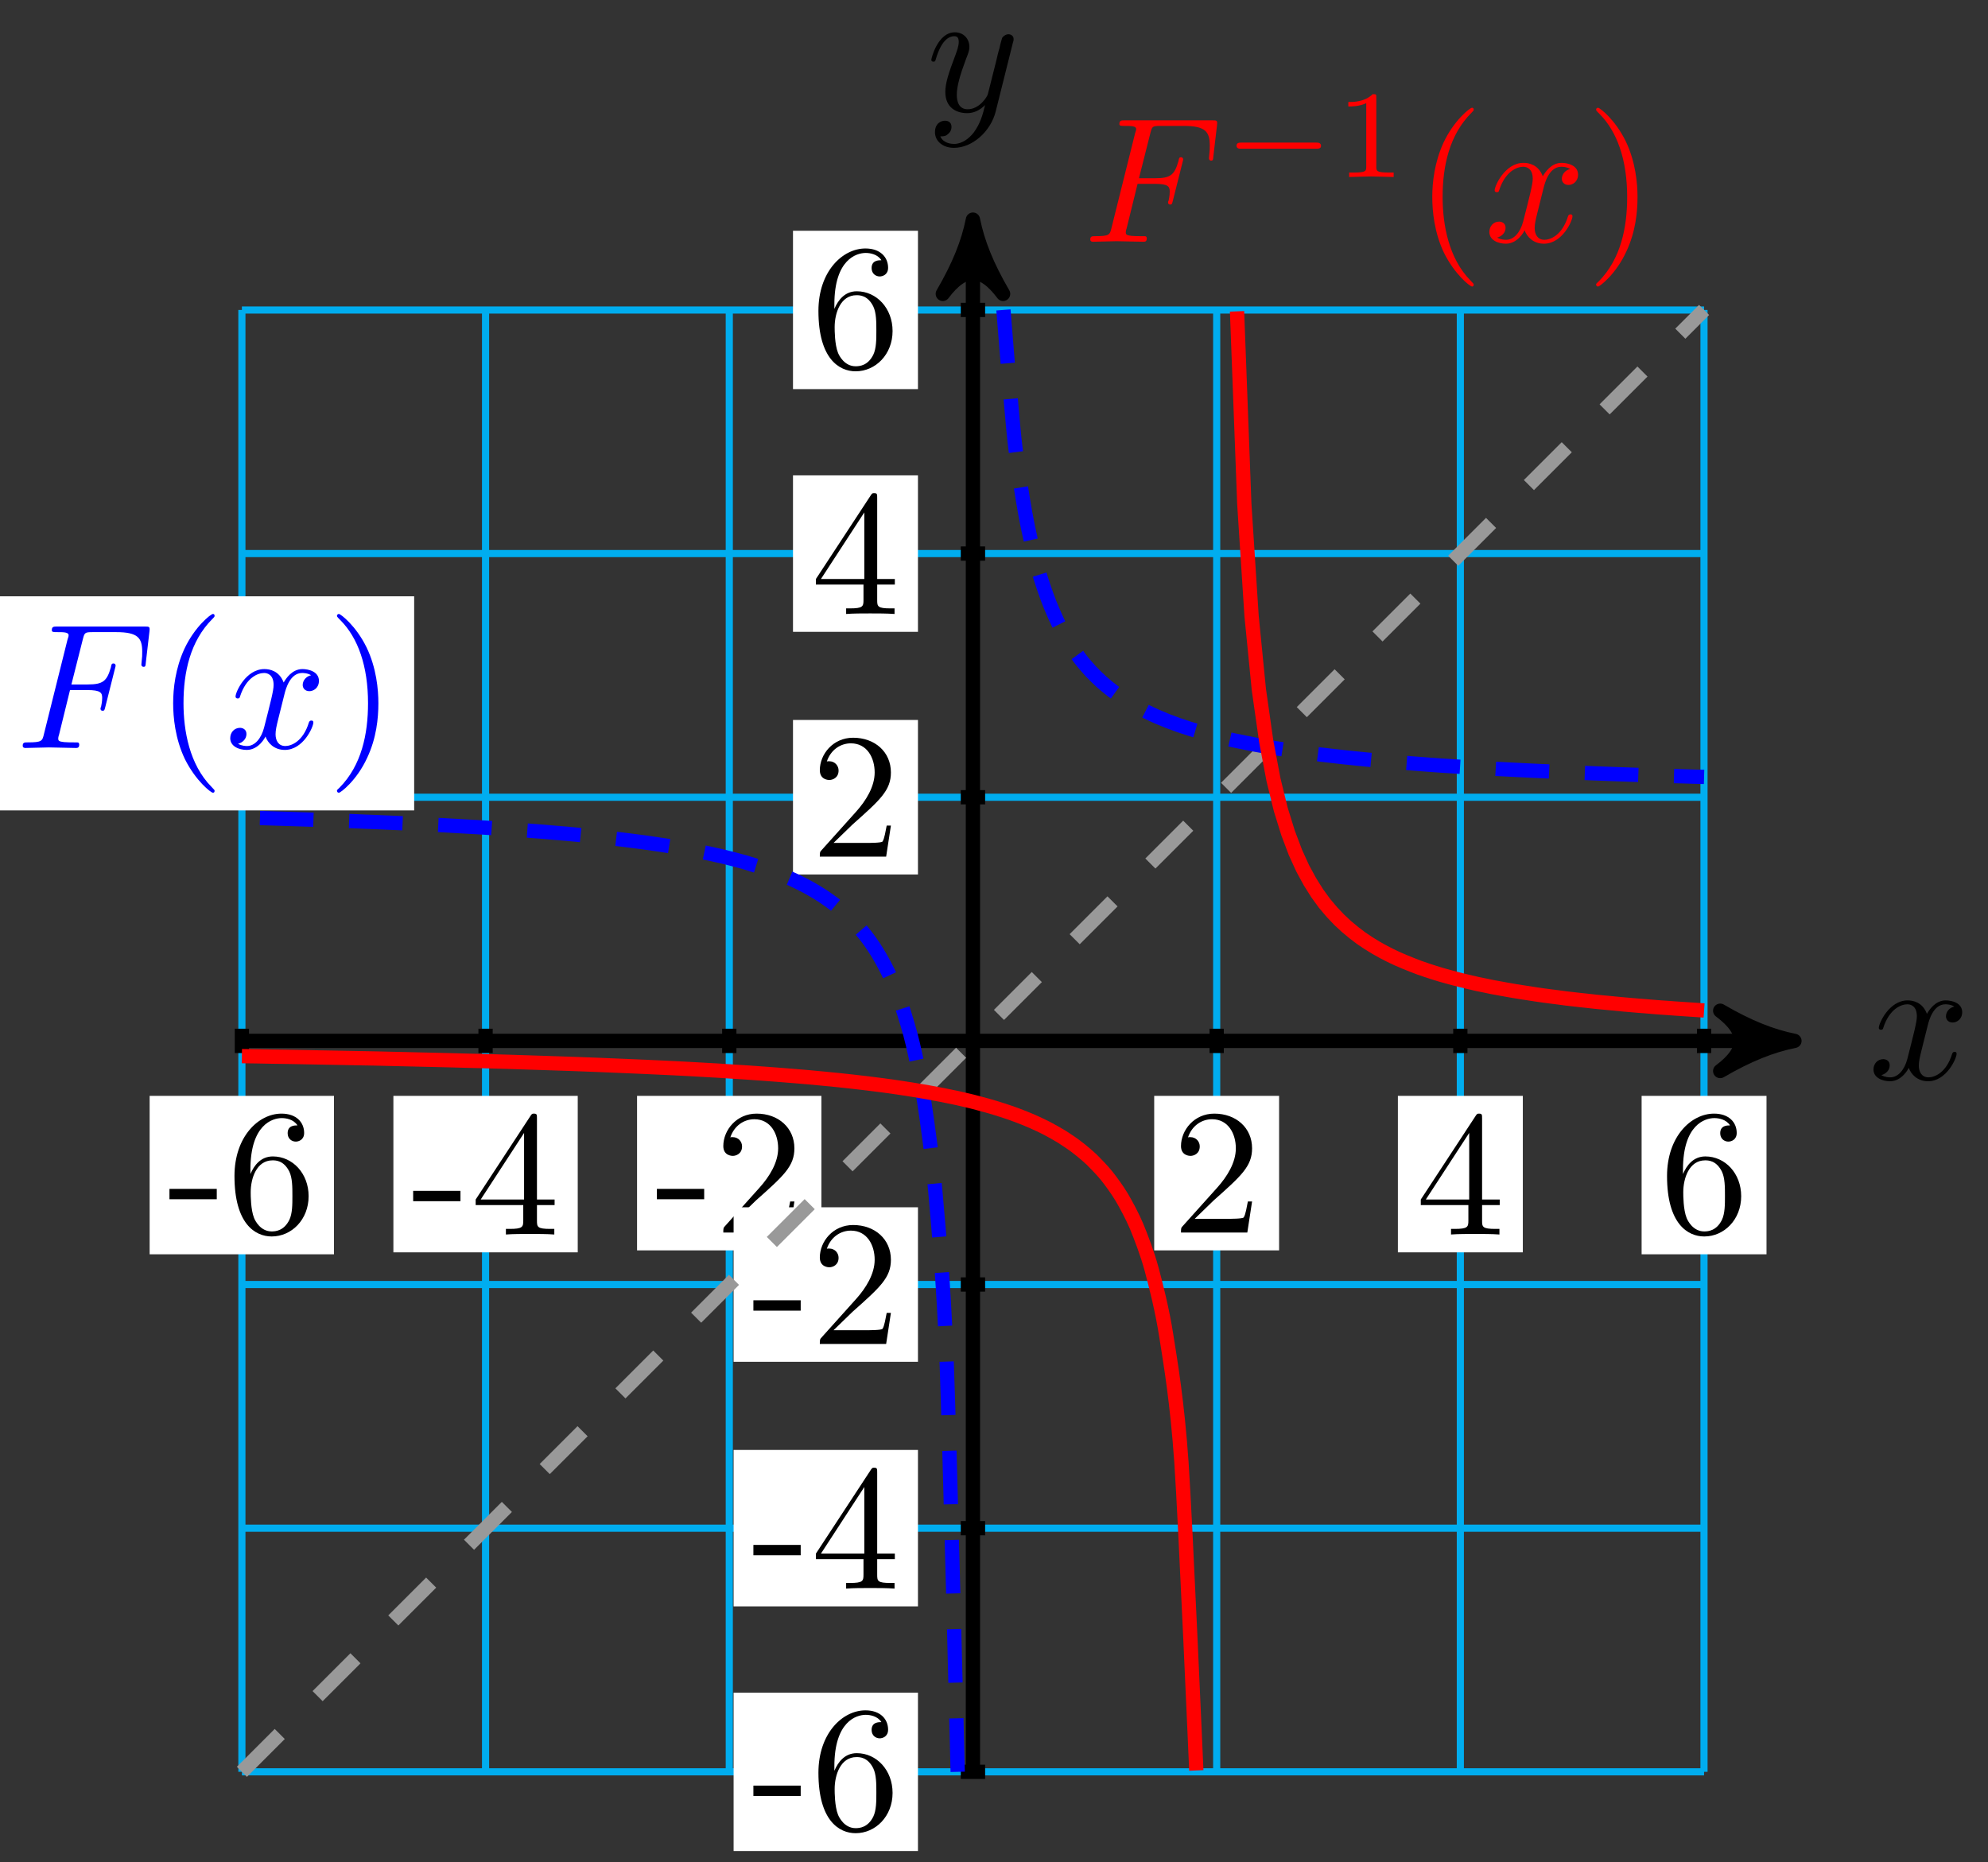 <?xml version="1.0" encoding="UTF-8"?>
<svg xmlns="http://www.w3.org/2000/svg" xmlns:xlink="http://www.w3.org/1999/xlink" width="111pt" height="104pt" viewBox="0 0 111 104" version="1.1">
<rect x="0" y="0" width="111" height="104" fill="#333333" stroke="none"/>
<defs>
<g>
<symbol overflow="visible" id="glyph0-0">
<path style="stroke:none;" d=""/>
</symbol>
<symbol overflow="visible" id="glyph0-1">
<path style="stroke:none;" d="M 3.328 -3.016 C 3.391 -3.266 3.625 -4.188 4.312 -4.188 C 4.359 -4.188 4.609 -4.188 4.812 -4.062 C 4.531 -4 4.344 -3.766 4.344 -3.516 C 4.344 -3.359 4.453 -3.172 4.719 -3.172 C 4.938 -3.172 5.25 -3.344 5.25 -3.75 C 5.25 -4.266 4.672 -4.406 4.328 -4.406 C 3.75 -4.406 3.406 -3.875 3.281 -3.656 C 3.031 -4.312 2.5 -4.406 2.203 -4.406 C 1.172 -4.406 0.594 -3.125 0.594 -2.875 C 0.594 -2.766 0.703 -2.766 0.719 -2.766 C 0.797 -2.766 0.828 -2.797 0.844 -2.875 C 1.188 -3.938 1.844 -4.188 2.188 -4.188 C 2.375 -4.188 2.719 -4.094 2.719 -3.516 C 2.719 -3.203 2.547 -2.547 2.188 -1.141 C 2.031 -0.531 1.672 -0.109 1.234 -0.109 C 1.172 -0.109 0.953 -0.109 0.734 -0.234 C 0.984 -0.297 1.203 -0.5 1.203 -0.781 C 1.203 -1.047 0.984 -1.125 0.844 -1.125 C 0.531 -1.125 0.297 -0.875 0.297 -0.547 C 0.297 -0.094 0.781 0.109 1.219 0.109 C 1.891 0.109 2.25 -0.594 2.266 -0.641 C 2.391 -0.281 2.75 0.109 3.344 0.109 C 4.375 0.109 4.938 -1.172 4.938 -1.422 C 4.938 -1.531 4.859 -1.531 4.828 -1.531 C 4.734 -1.531 4.719 -1.484 4.688 -1.422 C 4.359 -0.344 3.688 -0.109 3.375 -0.109 C 2.984 -0.109 2.828 -0.422 2.828 -0.766 C 2.828 -0.984 2.875 -1.203 2.984 -1.641 Z M 3.328 -3.016 "/>
</symbol>
<symbol overflow="visible" id="glyph0-2">
<path style="stroke:none;" d="M 4.844 -3.797 C 4.891 -3.938 4.891 -3.953 4.891 -4.031 C 4.891 -4.203 4.75 -4.297 4.594 -4.297 C 4.5 -4.297 4.344 -4.234 4.25 -4.094 C 4.234 -4.031 4.141 -3.734 4.109 -3.547 C 4.031 -3.297 3.969 -3.016 3.906 -2.75 L 3.453 -0.953 C 3.422 -0.812 2.984 -0.109 2.328 -0.109 C 1.828 -0.109 1.719 -0.547 1.719 -0.922 C 1.719 -1.375 1.891 -2 2.219 -2.875 C 2.375 -3.281 2.422 -3.391 2.422 -3.594 C 2.422 -4.031 2.109 -4.406 1.609 -4.406 C 0.656 -4.406 0.297 -2.953 0.297 -2.875 C 0.297 -2.766 0.391 -2.766 0.406 -2.766 C 0.516 -2.766 0.516 -2.797 0.562 -2.953 C 0.844 -3.891 1.234 -4.188 1.578 -4.188 C 1.656 -4.188 1.828 -4.188 1.828 -3.875 C 1.828 -3.625 1.719 -3.359 1.656 -3.172 C 1.25 -2.109 1.078 -1.547 1.078 -1.078 C 1.078 -0.188 1.703 0.109 2.297 0.109 C 2.688 0.109 3.016 -0.062 3.297 -0.344 C 3.172 0.172 3.047 0.672 2.656 1.203 C 2.391 1.531 2.016 1.828 1.562 1.828 C 1.422 1.828 0.969 1.797 0.797 1.406 C 0.953 1.406 1.094 1.406 1.219 1.281 C 1.328 1.203 1.422 1.062 1.422 0.875 C 1.422 0.562 1.156 0.531 1.062 0.531 C 0.828 0.531 0.5 0.688 0.5 1.172 C 0.5 1.672 0.938 2.047 1.562 2.047 C 2.578 2.047 3.609 1.141 3.891 0.016 Z M 4.844 -3.797 "/>
</symbol>
<symbol overflow="visible" id="glyph0-3">
<path style="stroke:none;" d="M 3.016 -3.234 L 3.984 -3.234 C 4.734 -3.234 4.812 -3.078 4.812 -2.797 C 4.812 -2.719 4.812 -2.609 4.75 -2.297 C 4.719 -2.25 4.719 -2.219 4.719 -2.188 C 4.719 -2.109 4.781 -2.078 4.828 -2.078 C 4.938 -2.078 4.938 -2.109 4.984 -2.281 L 5.531 -4.453 C 5.562 -4.562 5.562 -4.578 5.562 -4.609 C 5.562 -4.625 5.547 -4.719 5.438 -4.719 C 5.344 -4.719 5.328 -4.672 5.297 -4.5 C 5.078 -3.734 4.859 -3.547 4 -3.547 L 3.094 -3.547 L 3.734 -6.078 C 3.828 -6.438 3.844 -6.469 4.281 -6.469 L 5.594 -6.469 C 6.812 -6.469 7.047 -6.141 7.047 -5.375 C 7.047 -5.141 7.047 -5.109 7.016 -4.828 C 7 -4.703 7 -4.688 7 -4.656 C 7 -4.609 7.031 -4.531 7.125 -4.531 C 7.234 -4.531 7.234 -4.594 7.25 -4.781 L 7.453 -6.516 C 7.484 -6.781 7.438 -6.781 7.188 -6.781 L 2.297 -6.781 C 2.109 -6.781 2 -6.781 2 -6.578 C 2 -6.469 2.094 -6.469 2.281 -6.469 C 2.656 -6.469 2.938 -6.469 2.938 -6.297 C 2.938 -6.25 2.938 -6.234 2.875 -6.047 L 1.562 -0.781 C 1.469 -0.391 1.453 -0.312 0.656 -0.312 C 0.484 -0.312 0.375 -0.312 0.375 -0.125 C 0.375 0 0.5 0 0.531 0 C 0.812 0 1.562 -0.031 1.844 -0.031 C 2.172 -0.031 3 0 3.328 0 C 3.422 0 3.531 0 3.531 -0.188 C 3.531 -0.266 3.484 -0.297 3.484 -0.297 C 3.453 -0.312 3.422 -0.312 3.203 -0.312 C 2.984 -0.312 2.938 -0.312 2.688 -0.328 C 2.391 -0.359 2.359 -0.406 2.359 -0.531 C 2.359 -0.547 2.359 -0.609 2.406 -0.75 Z M 3.016 -3.234 "/>
</symbol>
<symbol overflow="visible" id="glyph1-0">
<path style="stroke:none;" d=""/>
</symbol>
<symbol overflow="visible" id="glyph1-1">
<path style="stroke:none;" d="M 2.75 -1.859 L 2.75 -2.438 L 0.109 -2.438 L 0.109 -1.859 Z M 2.75 -1.859 "/>
</symbol>
<symbol overflow="visible" id="glyph1-2">
<path style="stroke:none;" d="M 4.562 -2.031 C 4.562 -3.297 3.672 -4.25 2.562 -4.25 C 1.891 -4.25 1.516 -3.75 1.312 -3.266 L 1.312 -3.516 C 1.312 -6.031 2.547 -6.391 3.062 -6.391 C 3.297 -6.391 3.719 -6.328 3.938 -5.984 C 3.781 -5.984 3.391 -5.984 3.391 -5.547 C 3.391 -5.234 3.625 -5.078 3.844 -5.078 C 4 -5.078 4.312 -5.172 4.312 -5.562 C 4.312 -6.156 3.875 -6.641 3.047 -6.641 C 1.766 -6.641 0.422 -5.359 0.422 -3.156 C 0.422 -0.484 1.578 0.219 2.5 0.219 C 3.609 0.219 4.562 -0.719 4.562 -2.031 Z M 3.656 -2.047 C 3.656 -1.562 3.656 -1.062 3.484 -0.703 C 3.188 -0.109 2.734 -0.062 2.5 -0.062 C 1.875 -0.062 1.578 -0.656 1.516 -0.812 C 1.328 -1.281 1.328 -2.078 1.328 -2.25 C 1.328 -3.031 1.656 -4.031 2.547 -4.031 C 2.719 -4.031 3.172 -4.031 3.484 -3.406 C 3.656 -3.047 3.656 -2.531 3.656 -2.047 Z M 3.656 -2.047 "/>
</symbol>
<symbol overflow="visible" id="glyph1-3">
<path style="stroke:none;" d="M 4.688 -1.641 L 4.688 -1.953 L 3.703 -1.953 L 3.703 -6.484 C 3.703 -6.688 3.703 -6.75 3.531 -6.75 C 3.453 -6.75 3.422 -6.75 3.344 -6.625 L 0.281 -1.953 L 0.281 -1.641 L 2.938 -1.641 L 2.938 -0.781 C 2.938 -0.422 2.906 -0.312 2.172 -0.312 L 1.969 -0.312 L 1.969 0 C 2.375 -0.031 2.891 -0.031 3.312 -0.031 C 3.734 -0.031 4.25 -0.031 4.672 0 L 4.672 -0.312 L 4.453 -0.312 C 3.719 -0.312 3.703 -0.422 3.703 -0.781 L 3.703 -1.641 Z M 2.984 -1.953 L 0.562 -1.953 L 2.984 -5.672 Z M 2.984 -1.953 "/>
</symbol>
<symbol overflow="visible" id="glyph1-4">
<path style="stroke:none;" d="M 4.469 -1.734 L 4.234 -1.734 C 4.172 -1.438 4.109 -1 4 -0.844 C 3.938 -0.766 3.281 -0.766 3.062 -0.766 L 1.266 -0.766 L 2.328 -1.797 C 3.875 -3.172 4.469 -3.703 4.469 -4.703 C 4.469 -5.844 3.578 -6.641 2.359 -6.641 C 1.234 -6.641 0.5 -5.719 0.5 -4.828 C 0.5 -4.281 1 -4.281 1.031 -4.281 C 1.203 -4.281 1.547 -4.391 1.547 -4.812 C 1.547 -5.062 1.359 -5.328 1.016 -5.328 C 0.938 -5.328 0.922 -5.328 0.891 -5.312 C 1.109 -5.969 1.656 -6.328 2.234 -6.328 C 3.141 -6.328 3.562 -5.516 3.562 -4.703 C 3.562 -3.906 3.078 -3.125 2.516 -2.5 L 0.609 -0.375 C 0.5 -0.266 0.5 -0.234 0.5 0 L 4.203 0 Z M 4.469 -1.734 "/>
</symbol>
<symbol overflow="visible" id="glyph2-0">
<path style="stroke:none;" d=""/>
</symbol>
<symbol overflow="visible" id="glyph2-1">
<path style="stroke:none;" d="M 3.297 2.391 C 3.297 2.359 3.297 2.344 3.125 2.172 C 1.891 0.922 1.562 -0.969 1.562 -2.5 C 1.562 -4.234 1.938 -5.969 3.172 -7.203 C 3.297 -7.328 3.297 -7.344 3.297 -7.375 C 3.297 -7.453 3.266 -7.484 3.203 -7.484 C 3.094 -7.484 2.203 -6.797 1.609 -5.531 C 1.109 -4.438 0.984 -3.328 0.984 -2.5 C 0.984 -1.719 1.094 -0.516 1.641 0.625 C 2.25 1.844 3.094 2.5 3.203 2.5 C 3.266 2.5 3.297 2.469 3.297 2.391 Z M 3.297 2.391 "/>
</symbol>
<symbol overflow="visible" id="glyph2-2">
<path style="stroke:none;" d="M 2.875 -2.5 C 2.875 -3.266 2.766 -4.469 2.219 -5.609 C 1.625 -6.828 0.766 -7.484 0.672 -7.484 C 0.609 -7.484 0.562 -7.438 0.562 -7.375 C 0.562 -7.344 0.562 -7.328 0.75 -7.141 C 1.734 -6.156 2.297 -4.578 2.297 -2.5 C 2.297 -0.781 1.938 0.969 0.703 2.219 C 0.562 2.344 0.562 2.359 0.562 2.391 C 0.562 2.453 0.609 2.5 0.672 2.5 C 0.766 2.5 1.672 1.812 2.25 0.547 C 2.766 -0.547 2.875 -1.656 2.875 -2.5 Z M 2.875 -2.5 "/>
</symbol>
<symbol overflow="visible" id="glyph3-0">
<path style="stroke:none;" d=""/>
</symbol>
<symbol overflow="visible" id="glyph3-1">
<path style="stroke:none;" d="M 5.188 -1.578 C 5.297 -1.578 5.469 -1.578 5.469 -1.734 C 5.469 -1.922 5.297 -1.922 5.188 -1.922 L 1.031 -1.922 C 0.922 -1.922 0.75 -1.922 0.75 -1.75 C 0.75 -1.578 0.906 -1.578 1.031 -1.578 Z M 5.188 -1.578 "/>
</symbol>
<symbol overflow="visible" id="glyph4-0">
<path style="stroke:none;" d=""/>
</symbol>
<symbol overflow="visible" id="glyph4-1">
<path style="stroke:none;" d="M 2.328 -4.438 C 2.328 -4.625 2.328 -4.625 2.125 -4.625 C 1.672 -4.188 1.047 -4.188 0.766 -4.188 L 0.766 -3.938 C 0.922 -3.938 1.391 -3.938 1.766 -4.125 L 1.766 -0.578 C 1.766 -0.344 1.766 -0.25 1.078 -0.25 L 0.812 -0.25 L 0.812 0 C 0.938 0 1.797 -0.031 2.047 -0.031 C 2.266 -0.031 3.141 0 3.297 0 L 3.297 -0.25 L 3.031 -0.25 C 2.328 -0.25 2.328 -0.344 2.328 -0.578 Z M 2.328 -4.438 "/>
</symbol>
</g>
</defs>
<g id="surface1">
<path style="fill:none;stroke-width:0.399;stroke-linecap:butt;stroke-linejoin:miter;stroke:rgb(0%,67.839%,93.729%);stroke-opacity:1;stroke-miterlimit:10;" d="M -40.819 -40.82 L 40.822 -40.82 M -40.819 -27.215 L 40.822 -27.215 M -40.819 -13.605 L 40.822 -13.605 M -40.819 0 L 40.822 0 M -40.819 13.606 L 40.822 13.606 M -40.819 27.215 L 40.822 27.215 M -40.819 40.816 L 40.822 40.816 M -40.819 -40.82 L -40.819 40.82 M -27.214 -40.82 L -27.214 40.82 M -13.605 -40.82 L -13.605 40.82 M -0.001 -40.82 L -0.001 40.82 M 13.608 -40.82 L 13.608 40.82 M 27.213 -40.82 L 27.213 40.82 M 40.818 -40.82 L 40.818 40.82 " transform="matrix(1,0,0,-1,54.325,58.129)"/>
<path style="fill:none;stroke-width:0.797;stroke-linecap:butt;stroke-linejoin:miter;stroke:rgb(0%,0%,0%);stroke-opacity:1;stroke-miterlimit:10;" d="M -40.819 0 L 44.829 0 " transform="matrix(1,0,0,-1,54.325,58.129)"/>
<path style="fill-rule:nonzero;fill:rgb(0%,0%,0%);fill-opacity:1;stroke-width:0.797;stroke-linecap:butt;stroke-linejoin:round;stroke:rgb(0%,0%,0%);stroke-opacity:1;stroke-miterlimit:10;" d="M 1.036 0 C -0.257 0.258 -1.554 0.777 -3.109 1.684 C -1.554 0.52 -1.554 -0.519 -3.109 -1.683 C -1.554 -0.777 -0.257 -0.258 1.036 0 Z M 1.036 0 " transform="matrix(1,0,0,-1,99.156,58.129)"/>
<g style="fill:rgb(0%,0%,0%);fill-opacity:1;">
  <use xlink:href="#glyph0-1" x="104.309" y="60.274"/>
</g>
<path style="fill:none;stroke-width:0.797;stroke-linecap:butt;stroke-linejoin:miter;stroke:rgb(0%,0%,0%);stroke-opacity:1;stroke-miterlimit:10;" d="M -0.001 -40.82 L -0.001 44.828 " transform="matrix(1,0,0,-1,54.325,58.129)"/>
<path style="fill-rule:nonzero;fill:rgb(0%,0%,0%);fill-opacity:1;stroke-width:0.797;stroke-linecap:butt;stroke-linejoin:round;stroke:rgb(0%,0%,0%);stroke-opacity:1;stroke-miterlimit:10;" d="M 1.035 0.001 C -0.258 0.258 -1.555 0.778 -3.11 1.684 C -1.555 0.516 -1.555 -0.519 -3.11 -1.683 C -1.555 -0.777 -0.258 -0.257 1.035 0.001 Z M 1.035 0.001 " transform="matrix(0,-1,-1,0,54.325,13.301)"/>
<g style="fill:rgb(0%,0%,0%);fill-opacity:1;">
  <use xlink:href="#glyph0-2" x="51.704" y="6.21"/>
</g>
<path style="fill:none;stroke-width:0.797;stroke-linecap:butt;stroke-linejoin:miter;stroke:rgb(0%,0%,0%);stroke-opacity:1;stroke-miterlimit:10;" d="M -40.819 0.68 L -40.819 -0.68 " transform="matrix(1,0,0,-1,54.325,58.129)"/>
<path style=" stroke:none;fill-rule:nonzero;fill:rgb(100%,100%,100%);fill-opacity:1;" d="M 8.355 70.047 L 18.648 70.047 L 18.648 61.199 L 8.355 61.199 Z M 8.355 70.047 "/>
<g style="fill:rgb(0%,0%,0%);fill-opacity:1;">
  <use xlink:href="#glyph1-1" x="9.353" y="68.832"/>
  <use xlink:href="#glyph1-2" x="12.67" y="68.832"/>
</g>
<path style="fill:none;stroke-width:0.797;stroke-linecap:butt;stroke-linejoin:miter;stroke:rgb(0%,0%,0%);stroke-opacity:1;stroke-miterlimit:10;" d="M 0.679 -40.82 L -0.68 -40.82 " transform="matrix(1,0,0,-1,54.325,58.129)"/>
<path style=" stroke:none;fill-rule:nonzero;fill:rgb(100%,100%,100%);fill-opacity:1;" d="M 40.961 103.371 L 51.254 103.371 L 51.254 94.527 L 40.961 94.527 Z M 40.961 103.371 "/>
<g style="fill:rgb(0%,0%,0%);fill-opacity:1;">
  <use xlink:href="#glyph1-1" x="41.957" y="102.157"/>
  <use xlink:href="#glyph1-2" x="45.275" y="102.157"/>
</g>
<path style="fill:none;stroke-width:0.797;stroke-linecap:butt;stroke-linejoin:miter;stroke:rgb(0%,0%,0%);stroke-opacity:1;stroke-miterlimit:10;" d="M -27.214 0.68 L -27.214 -0.68 " transform="matrix(1,0,0,-1,54.325,58.129)"/>
<path style=" stroke:none;fill-rule:nonzero;fill:rgb(100%,100%,100%);fill-opacity:1;" d="M 21.965 69.938 L 32.258 69.938 L 32.258 61.199 L 21.965 61.199 Z M 21.965 69.938 "/>
<g style="fill:rgb(0%,0%,0%);fill-opacity:1;">
  <use xlink:href="#glyph1-1" x="22.96" y="68.941"/>
  <use xlink:href="#glyph1-3" x="26.278" y="68.941"/>
</g>
<path style="fill:none;stroke-width:0.797;stroke-linecap:butt;stroke-linejoin:miter;stroke:rgb(0%,0%,0%);stroke-opacity:1;stroke-miterlimit:10;" d="M 0.679 -27.215 L -0.68 -27.215 " transform="matrix(1,0,0,-1,54.325,58.129)"/>
<path style=" stroke:none;fill-rule:nonzero;fill:rgb(100%,100%,100%);fill-opacity:1;" d="M 40.961 89.711 L 51.254 89.711 L 51.254 80.973 L 40.961 80.973 Z M 40.961 89.711 "/>
<g style="fill:rgb(0%,0%,0%);fill-opacity:1;">
  <use xlink:href="#glyph1-1" x="41.957" y="88.715"/>
  <use xlink:href="#glyph1-3" x="45.275" y="88.715"/>
</g>
<path style="fill:none;stroke-width:0.797;stroke-linecap:butt;stroke-linejoin:miter;stroke:rgb(0%,0%,0%);stroke-opacity:1;stroke-miterlimit:10;" d="M -13.605 0.68 L -13.605 -0.68 " transform="matrix(1,0,0,-1,54.325,58.129)"/>
<path style=" stroke:none;fill-rule:nonzero;fill:rgb(100%,100%,100%);fill-opacity:1;" d="M 35.57 69.828 L 45.863 69.828 L 45.863 61.199 L 35.57 61.199 Z M 35.57 69.828 "/>
<g style="fill:rgb(0%,0%,0%);fill-opacity:1;">
  <use xlink:href="#glyph1-1" x="36.568" y="68.832"/>
  <use xlink:href="#glyph1-4" x="39.886" y="68.832"/>
</g>
<path style="fill:none;stroke-width:0.797;stroke-linecap:butt;stroke-linejoin:miter;stroke:rgb(0%,0%,0%);stroke-opacity:1;stroke-miterlimit:10;" d="M 0.679 -13.605 L -0.68 -13.605 " transform="matrix(1,0,0,-1,54.325,58.129)"/>
<path style=" stroke:none;fill-rule:nonzero;fill:rgb(100%,100%,100%);fill-opacity:1;" d="M 40.961 76.051 L 51.254 76.051 L 51.254 67.422 L 40.961 67.422 Z M 40.961 76.051 "/>
<g style="fill:rgb(0%,0%,0%);fill-opacity:1;">
  <use xlink:href="#glyph1-1" x="41.957" y="75.053"/>
  <use xlink:href="#glyph1-4" x="45.275" y="75.053"/>
</g>
<path style="fill:none;stroke-width:0.797;stroke-linecap:butt;stroke-linejoin:miter;stroke:rgb(0%,0%,0%);stroke-opacity:1;stroke-miterlimit:10;" d="M 13.608 0.68 L 13.608 -0.68 " transform="matrix(1,0,0,-1,54.325,58.129)"/>
<path style=" stroke:none;fill-rule:nonzero;fill:rgb(100%,100%,100%);fill-opacity:1;" d="M 64.445 69.828 L 71.418 69.828 L 71.418 61.199 L 64.445 61.199 Z M 64.445 69.828 "/>
<g style="fill:rgb(0%,0%,0%);fill-opacity:1;">
  <use xlink:href="#glyph1-4" x="65.441" y="68.832"/>
</g>
<path style="fill:none;stroke-width:0.797;stroke-linecap:butt;stroke-linejoin:miter;stroke:rgb(0%,0%,0%);stroke-opacity:1;stroke-miterlimit:10;" d="M 0.679 13.606 L -0.68 13.606 " transform="matrix(1,0,0,-1,54.325,58.129)"/>
<path style=" stroke:none;fill-rule:nonzero;fill:rgb(100%,100%,100%);fill-opacity:1;" d="M 44.277 48.836 L 51.254 48.836 L 51.254 40.207 L 44.277 40.207 Z M 44.277 48.836 "/>
<g style="fill:rgb(0%,0%,0%);fill-opacity:1;">
  <use xlink:href="#glyph1-4" x="45.275" y="47.84"/>
</g>
<path style="fill:none;stroke-width:0.797;stroke-linecap:butt;stroke-linejoin:miter;stroke:rgb(0%,0%,0%);stroke-opacity:1;stroke-miterlimit:10;" d="M 27.213 0.68 L 27.213 -0.68 " transform="matrix(1,0,0,-1,54.325,58.129)"/>
<path style=" stroke:none;fill-rule:nonzero;fill:rgb(100%,100%,100%);fill-opacity:1;" d="M 78.051 69.938 L 85.027 69.938 L 85.027 61.199 L 78.051 61.199 Z M 78.051 69.938 "/>
<g style="fill:rgb(0%,0%,0%);fill-opacity:1;">
  <use xlink:href="#glyph1-3" x="79.049" y="68.941"/>
</g>
<path style="fill:none;stroke-width:0.797;stroke-linecap:butt;stroke-linejoin:miter;stroke:rgb(0%,0%,0%);stroke-opacity:1;stroke-miterlimit:10;" d="M 0.679 27.215 L -0.68 27.215 " transform="matrix(1,0,0,-1,54.325,58.129)"/>
<path style=" stroke:none;fill-rule:nonzero;fill:rgb(100%,100%,100%);fill-opacity:1;" d="M 44.277 35.285 L 51.254 35.285 L 51.254 26.547 L 44.277 26.547 Z M 44.277 35.285 "/>
<g style="fill:rgb(0%,0%,0%);fill-opacity:1;">
  <use xlink:href="#glyph1-3" x="45.275" y="34.288"/>
</g>
<path style="fill:none;stroke-width:0.797;stroke-linecap:butt;stroke-linejoin:miter;stroke:rgb(0%,0%,0%);stroke-opacity:1;stroke-miterlimit:10;" d="M 40.822 0.68 L 40.822 -0.68 " transform="matrix(1,0,0,-1,54.325,58.129)"/>
<path style=" stroke:none;fill-rule:nonzero;fill:rgb(100%,100%,100%);fill-opacity:1;" d="M 91.66 70.047 L 98.633 70.047 L 98.633 61.199 L 91.66 61.199 Z M 91.66 70.047 "/>
<g style="fill:rgb(0%,0%,0%);fill-opacity:1;">
  <use xlink:href="#glyph1-2" x="92.657" y="68.832"/>
</g>
<path style="fill:none;stroke-width:0.797;stroke-linecap:butt;stroke-linejoin:miter;stroke:rgb(0%,0%,0%);stroke-opacity:1;stroke-miterlimit:10;" d="M 0.679 40.82 L -0.68 40.82 " transform="matrix(1,0,0,-1,54.325,58.129)"/>
<path style=" stroke:none;fill-rule:nonzero;fill:rgb(100%,100%,100%);fill-opacity:1;" d="M 44.277 21.73 L 51.254 21.73 L 51.254 12.887 L 44.277 12.887 Z M 44.277 21.73 "/>
<g style="fill:rgb(0%,0%,0%);fill-opacity:1;">
  <use xlink:href="#glyph1-2" x="45.275" y="20.517"/>
</g>
<path style="fill:none;stroke-width:0.797;stroke-linecap:butt;stroke-linejoin:miter;stroke:rgb(59.999%,59.999%,59.999%);stroke-opacity:1;stroke-dasharray:2.989,2.989;stroke-miterlimit:10;" d="M -40.819 -40.82 L 40.822 40.82 " transform="matrix(1,0,0,-1,54.325,58.129)"/>
<path style="fill:none;stroke-width:0.797;stroke-linecap:butt;stroke-linejoin:miter;stroke:rgb(0%,0%,100%);stroke-opacity:1;stroke-dasharray:2.989,1.993;stroke-miterlimit:10;" d="M -0.852 -40.82 C -0.852 -40.82 -1.301 -22.269 -1.473 -17.773 C -1.649 -13.281 -1.926 -10.437 -2.098 -8.437 C -2.274 -6.441 -2.551 -4.527 -2.723 -3.387 C -2.899 -2.246 -3.176 -0.957 -3.348 -0.215 C -3.52 0.527 -3.801 1.434 -3.973 1.957 C -4.145 2.477 -4.426 3.152 -4.598 3.539 C -4.77 3.926 -5.047 4.445 -5.223 4.742 C -5.395 5.043 -5.672 5.453 -5.848 5.691 C -6.02 5.926 -6.297 6.262 -6.473 6.453 C -6.645 6.649 -6.922 6.922 -7.094 7.082 C -7.27 7.242 -7.547 7.477 -7.719 7.613 C -7.895 7.746 -8.172 7.945 -8.344 8.059 C -8.52 8.176 -8.797 8.348 -8.969 8.445 C -9.141 8.547 -9.422 8.695 -9.594 8.781 C -9.766 8.871 -10.043 9 -10.219 9.078 C -10.391 9.152 -10.668 9.27 -10.844 9.34 C -11.016 9.406 -11.293 9.508 -11.469 9.57 C -11.641 9.633 -11.918 9.723 -12.094 9.777 C -12.266 9.832 -12.543 9.918 -12.715 9.969 C -12.891 10.016 -13.168 10.094 -13.34 10.137 C -13.516 10.184 -13.793 10.25 -13.965 10.293 C -14.141 10.332 -14.418 10.395 -14.59 10.434 C -14.762 10.473 -15.043 10.531 -15.215 10.566 C -15.387 10.598 -15.664 10.652 -15.84 10.684 C -16.012 10.715 -16.289 10.766 -16.465 10.797 C -16.637 10.824 -16.914 10.871 -17.09 10.899 C -17.262 10.926 -17.539 10.969 -17.715 10.992 C -17.886 11.02 -18.164 11.059 -18.336 11.082 C -18.511 11.106 -18.789 11.145 -18.961 11.164 C -19.136 11.188 -19.414 11.223 -19.586 11.242 C -19.761 11.266 -20.039 11.297 -20.211 11.316 C -20.382 11.336 -20.664 11.367 -20.836 11.387 C -21.007 11.402 -21.285 11.434 -21.461 11.449 C -21.632 11.469 -21.91 11.496 -22.085 11.512 C -22.257 11.527 -22.535 11.555 -22.71 11.57 C -22.882 11.586 -23.16 11.609 -23.335 11.621 C -23.507 11.637 -23.785 11.66 -23.956 11.676 C -24.132 11.688 -24.41 11.711 -24.581 11.723 C -24.757 11.738 -25.035 11.758 -25.206 11.77 C -25.382 11.781 -25.66 11.801 -25.831 11.816 C -26.003 11.828 -26.284 11.844 -26.456 11.856 C -26.628 11.867 -26.906 11.887 -27.081 11.899 C -27.253 11.91 -27.531 11.926 -27.706 11.938 C -27.878 11.945 -28.155 11.961 -28.331 11.973 C -28.503 11.984 -28.78 12 -28.952 12.008 C -29.128 12.02 -29.405 12.031 -29.577 12.043 C -29.753 12.051 -30.03 12.066 -30.202 12.074 C -30.378 12.082 -30.655 12.098 -30.827 12.106 C -31.003 12.113 -31.28 12.129 -31.452 12.137 C -31.624 12.145 -31.905 12.156 -32.077 12.164 C -32.249 12.172 -32.526 12.184 -32.702 12.191 C -32.874 12.199 -33.151 12.211 -33.327 12.219 C -33.499 12.227 -33.776 12.238 -33.952 12.242 C -34.124 12.25 -34.401 12.262 -34.573 12.27 C -34.749 12.274 -35.026 12.285 -35.198 12.293 C -35.374 12.297 -35.651 12.309 -35.823 12.316 C -35.999 12.32 -36.276 12.332 -36.448 12.336 C -36.624 12.344 -36.901 12.352 -37.073 12.359 C -37.245 12.363 -37.526 12.375 -37.698 12.379 C -37.87 12.383 -38.147 12.395 -38.323 12.399 C -38.495 12.406 -38.772 12.414 -38.948 12.418 C -39.12 12.422 -39.397 12.434 -39.573 12.438 C -39.745 12.441 -40.022 12.449 -40.194 12.457 C -40.37 12.461 -40.819 12.473 -40.819 12.473 " transform="matrix(1,0,0,-1,54.325,58.129)"/>
<path style=" stroke:none;fill-rule:nonzero;fill:rgb(100%,100%,100%);fill-opacity:1;" d="M -0.105 45.258 L 23.125 45.258 L 23.125 33.301 L -0.105 33.301 Z M -0.105 45.258 "/>
<g style="fill:rgb(0%,0%,100%);fill-opacity:1;">
  <use xlink:href="#glyph0-3" x="0.893" y="41.771"/>
</g>
<g style="fill:rgb(0%,0%,100%);fill-opacity:1;">
  <use xlink:href="#glyph2-1" x="8.684" y="41.771"/>
</g>
<g style="fill:rgb(0%,0%,100%);fill-opacity:1;">
  <use xlink:href="#glyph0-1" x="12.558" y="41.771"/>
</g>
<g style="fill:rgb(0%,0%,100%);fill-opacity:1;">
  <use xlink:href="#glyph2-2" x="18.252" y="41.771"/>
</g>
<path style="fill:none;stroke-width:0.797;stroke-linecap:butt;stroke-linejoin:miter;stroke:rgb(0%,0%,100%);stroke-opacity:1;stroke-dasharray:2.989,1.993;stroke-miterlimit:10;" d="M 1.702 40.82 C 1.702 40.82 2.144 35.207 2.312 33.629 C 2.484 32.047 2.753 30.402 2.925 29.442 C 3.093 28.481 3.366 27.352 3.534 26.703 C 3.702 26.055 3.976 25.238 4.148 24.774 C 4.316 24.305 4.589 23.692 4.757 23.336 C 4.925 22.984 5.198 22.504 5.37 22.231 C 5.538 21.953 5.812 21.57 5.98 21.348 C 6.147 21.125 6.421 20.813 6.589 20.629 C 6.761 20.445 7.034 20.184 7.202 20.031 C 7.37 19.879 7.644 19.66 7.811 19.531 C 7.983 19.402 8.257 19.211 8.425 19.102 C 8.593 18.988 8.866 18.824 9.034 18.731 C 9.206 18.633 9.475 18.488 9.647 18.406 C 9.815 18.32 10.089 18.192 10.257 18.117 C 10.429 18.043 10.698 17.93 10.87 17.863 C 11.038 17.797 11.311 17.699 11.479 17.637 C 11.651 17.578 11.921 17.488 12.092 17.434 C 12.26 17.379 12.534 17.297 12.702 17.25 C 12.874 17.199 13.143 17.125 13.315 17.082 C 13.483 17.039 13.756 16.973 13.924 16.93 C 14.096 16.891 14.366 16.828 14.538 16.789 C 14.706 16.754 14.979 16.695 15.147 16.664 C 15.319 16.629 15.588 16.574 15.76 16.543 C 15.928 16.512 16.202 16.465 16.37 16.434 C 16.541 16.406 16.811 16.359 16.983 16.332 C 17.151 16.305 17.424 16.262 17.592 16.238 C 17.764 16.211 18.034 16.172 18.205 16.149 C 18.373 16.125 18.647 16.09 18.815 16.067 C 18.987 16.043 19.256 16.012 19.428 15.988 C 19.596 15.969 19.869 15.938 20.037 15.918 C 20.209 15.899 20.479 15.867 20.651 15.848 C 20.819 15.828 21.092 15.801 21.26 15.785 C 21.432 15.766 21.701 15.738 21.873 15.723 C 22.041 15.707 22.315 15.68 22.483 15.664 C 22.654 15.649 22.924 15.625 23.096 15.609 C 23.264 15.598 23.537 15.574 23.705 15.559 C 23.877 15.547 24.147 15.524 24.318 15.512 C 24.486 15.496 24.76 15.477 24.928 15.465 C 25.096 15.449 25.369 15.43 25.541 15.418 C 25.709 15.406 25.982 15.387 26.15 15.375 C 26.318 15.367 26.592 15.348 26.764 15.336 C 26.932 15.324 27.205 15.309 27.373 15.297 C 27.541 15.285 27.814 15.27 27.982 15.262 C 28.154 15.25 28.428 15.234 28.596 15.227 C 28.764 15.215 29.037 15.199 29.205 15.191 C 29.377 15.184 29.65 15.168 29.818 15.16 C 29.986 15.149 30.26 15.137 30.428 15.129 C 30.599 15.121 30.869 15.106 31.041 15.098 C 31.209 15.09 31.482 15.078 31.65 15.07 C 31.822 15.063 32.091 15.051 32.263 15.043 C 32.431 15.035 32.705 15.024 32.873 15.016 C 33.045 15.008 33.314 14.996 33.486 14.988 C 33.654 14.981 33.927 14.973 34.095 14.965 C 34.267 14.957 34.537 14.945 34.709 14.941 C 34.877 14.934 35.15 14.922 35.318 14.918 C 35.49 14.91 35.759 14.902 35.931 14.895 C 36.099 14.891 36.373 14.879 36.54 14.875 C 36.712 14.867 36.982 14.859 37.154 14.852 C 37.322 14.848 37.595 14.836 37.763 14.832 C 37.935 14.828 38.204 14.816 38.376 14.813 C 38.544 14.809 38.818 14.801 38.986 14.793 C 39.158 14.789 39.427 14.781 39.599 14.777 C 39.767 14.77 40.04 14.762 40.208 14.758 C 40.38 14.754 40.822 14.742 40.822 14.742 " transform="matrix(1,0,0,-1,54.325,58.129)"/>
<path style="fill:none;stroke-width:0.797;stroke-linecap:butt;stroke-linejoin:miter;stroke:rgb(100%,0%,0%);stroke-opacity:1;stroke-miterlimit:10;" d="M -40.819 -0.851 C -40.819 -0.851 -40.217 -0.859 -39.987 -0.863 C -39.756 -0.867 -39.385 -0.875 -39.155 -0.879 C -38.924 -0.883 -38.553 -0.887 -38.323 -0.891 C -38.092 -0.894 -37.721 -0.902 -37.491 -0.906 C -37.261 -0.91 -36.889 -0.918 -36.655 -0.922 C -36.425 -0.926 -36.054 -0.933 -35.823 -0.937 C -35.593 -0.941 -35.222 -0.949 -34.991 -0.953 C -34.761 -0.957 -34.39 -0.965 -34.159 -0.969 C -33.929 -0.973 -33.558 -0.98 -33.327 -0.984 C -33.097 -0.992 -32.726 -1 -32.495 -1.004 C -32.261 -1.008 -31.894 -1.016 -31.659 -1.023 C -31.429 -1.027 -31.058 -1.035 -30.827 -1.043 C -30.597 -1.047 -30.226 -1.055 -29.995 -1.062 C -29.765 -1.066 -29.394 -1.078 -29.163 -1.082 C -28.933 -1.09 -28.562 -1.098 -28.331 -1.105 C -28.101 -1.109 -27.73 -1.121 -27.499 -1.125 C -27.265 -1.133 -26.898 -1.144 -26.663 -1.148 C -26.433 -1.156 -26.062 -1.168 -25.831 -1.172 C -25.601 -1.18 -25.23 -1.191 -24.999 -1.199 C -24.769 -1.207 -24.398 -1.219 -24.167 -1.226 C -23.937 -1.234 -23.566 -1.246 -23.335 -1.254 C -23.105 -1.262 -22.734 -1.273 -22.503 -1.281 C -22.269 -1.289 -21.898 -1.305 -21.668 -1.312 C -21.437 -1.32 -21.066 -1.336 -20.836 -1.344 C -20.605 -1.351 -20.234 -1.367 -20.004 -1.379 C -19.773 -1.387 -19.402 -1.402 -19.172 -1.414 C -18.941 -1.422 -18.57 -1.437 -18.34 -1.449 C -18.105 -1.461 -17.738 -1.476 -17.504 -1.488 C -17.273 -1.5 -16.902 -1.516 -16.672 -1.527 C -16.441 -1.539 -16.07 -1.558 -15.84 -1.57 C -15.609 -1.586 -15.238 -1.605 -15.008 -1.617 C -14.777 -1.629 -14.406 -1.652 -14.176 -1.664 C -13.945 -1.68 -13.574 -1.703 -13.344 -1.719 C -13.109 -1.73 -12.742 -1.758 -12.508 -1.773 C -12.277 -1.789 -11.906 -1.812 -11.676 -1.832 C -11.445 -1.848 -11.074 -1.875 -10.844 -1.894 C -10.613 -1.91 -10.242 -1.941 -10.012 -1.961 C -9.781 -1.98 -9.41 -2.012 -9.18 -2.031 C -8.949 -2.051 -8.578 -2.086 -8.348 -2.109 C -8.114 -2.133 -7.746 -2.168 -7.512 -2.191 C -7.282 -2.215 -6.91 -2.254 -6.68 -2.281 C -6.45 -2.308 -6.078 -2.351 -5.848 -2.379 C -5.618 -2.406 -5.246 -2.453 -5.016 -2.484 C -4.786 -2.516 -4.414 -2.566 -4.184 -2.601 C -3.954 -2.637 -3.582 -2.691 -3.348 -2.73 C -3.118 -2.766 -2.747 -2.828 -2.516 -2.871 C -2.286 -2.91 -1.915 -2.98 -1.684 -3.027 C -1.454 -3.074 -1.083 -3.148 -0.852 -3.199 C -0.622 -3.254 -0.251 -3.34 -0.02 -3.394 C 0.21 -3.453 0.581 -3.551 0.812 -3.617 C 1.046 -3.683 1.413 -3.793 1.648 -3.871 C 1.878 -3.945 2.249 -4.07 2.48 -4.16 C 2.71 -4.246 3.081 -4.394 3.312 -4.496 C 3.542 -4.598 3.913 -4.769 4.144 -4.891 C 4.374 -5.012 4.745 -5.219 4.976 -5.363 C 5.206 -5.508 5.577 -5.758 5.808 -5.937 C 6.042 -6.113 6.409 -6.422 6.644 -6.644 C 6.874 -6.871 7.245 -7.258 7.476 -7.547 C 7.706 -7.836 8.077 -8.344 8.308 -8.734 C 8.538 -9.125 8.909 -9.809 9.14 -10.363 C 9.37 -10.918 9.741 -11.883 9.972 -12.738 C 10.202 -13.594 10.573 -15.027 10.803 -16.523 C 11.038 -18.019 11.405 -20.148 11.639 -23.512 C 11.87 -26.871 12.471 -40.742 12.471 -40.742 " transform="matrix(1,0,0,-1,54.325,58.129)"/>
<path style="fill:none;stroke-width:0.797;stroke-linecap:butt;stroke-linejoin:miter;stroke:rgb(100%,0%,0%);stroke-opacity:1;stroke-miterlimit:10;" d="M 40.822 1.699 L 40.411 1.727 L 39.599 1.781 L 39.189 1.809 L 38.783 1.84 L 38.376 1.867 L 37.966 1.899 L 37.56 1.934 L 37.154 1.965 L 36.748 2 L 36.337 2.035 L 35.525 2.113 L 35.115 2.152 L 34.709 2.192 L 34.302 2.238 L 33.892 2.281 L 33.08 2.375 L 32.67 2.43 L 32.263 2.481 L 31.857 2.535 L 31.447 2.594 L 30.635 2.719 L 30.228 2.785 L 29.818 2.856 L 29.006 3.004 L 28.596 3.09 L 28.189 3.172 L 27.783 3.266 L 27.373 3.363 L 26.967 3.465 L 26.561 3.574 L 26.15 3.688 L 25.744 3.813 L 25.338 3.945 L 24.928 4.086 L 24.522 4.242 L 24.115 4.406 L 23.705 4.582 L 23.299 4.774 L 22.893 4.984 L 22.487 5.211 L 22.076 5.465 L 21.67 5.738 L 21.264 6.047 L 20.854 6.387 L 20.448 6.766 L 20.041 7.195 L 19.631 7.68 L 19.225 8.238 L 18.819 8.883 L 18.409 9.637 L 18.002 10.531 L 17.596 11.606 L 17.186 12.926 L 16.78 14.586 L 16.374 16.734 L 15.963 19.625 L 15.557 23.727 L 15.151 29.988 L 14.745 40.742 " transform="matrix(1,0,0,-1,54.325,58.129)"/>
<g style="fill:rgb(100%,0%,0%);fill-opacity:1;">
  <use xlink:href="#glyph0-3" x="60.5" y="13.501"/>
</g>
<g style="fill:rgb(100%,0%,0%);fill-opacity:1;">
  <use xlink:href="#glyph3-1" x="68.291" y="9.885"/>
</g>
<g style="fill:rgb(100%,0%,0%);fill-opacity:1;">
  <use xlink:href="#glyph4-1" x="74.518" y="9.885"/>
</g>
<g style="fill:rgb(100%,0%,0%);fill-opacity:1;">
  <use xlink:href="#glyph2-1" x="78.987" y="13.501"/>
</g>
<g style="fill:rgb(100%,0%,0%);fill-opacity:1;">
  <use xlink:href="#glyph0-1" x="82.861" y="13.501"/>
</g>
<g style="fill:rgb(100%,0%,0%);fill-opacity:1;">
  <use xlink:href="#glyph2-2" x="88.556" y="13.501"/>
</g>
</g>
</svg>
